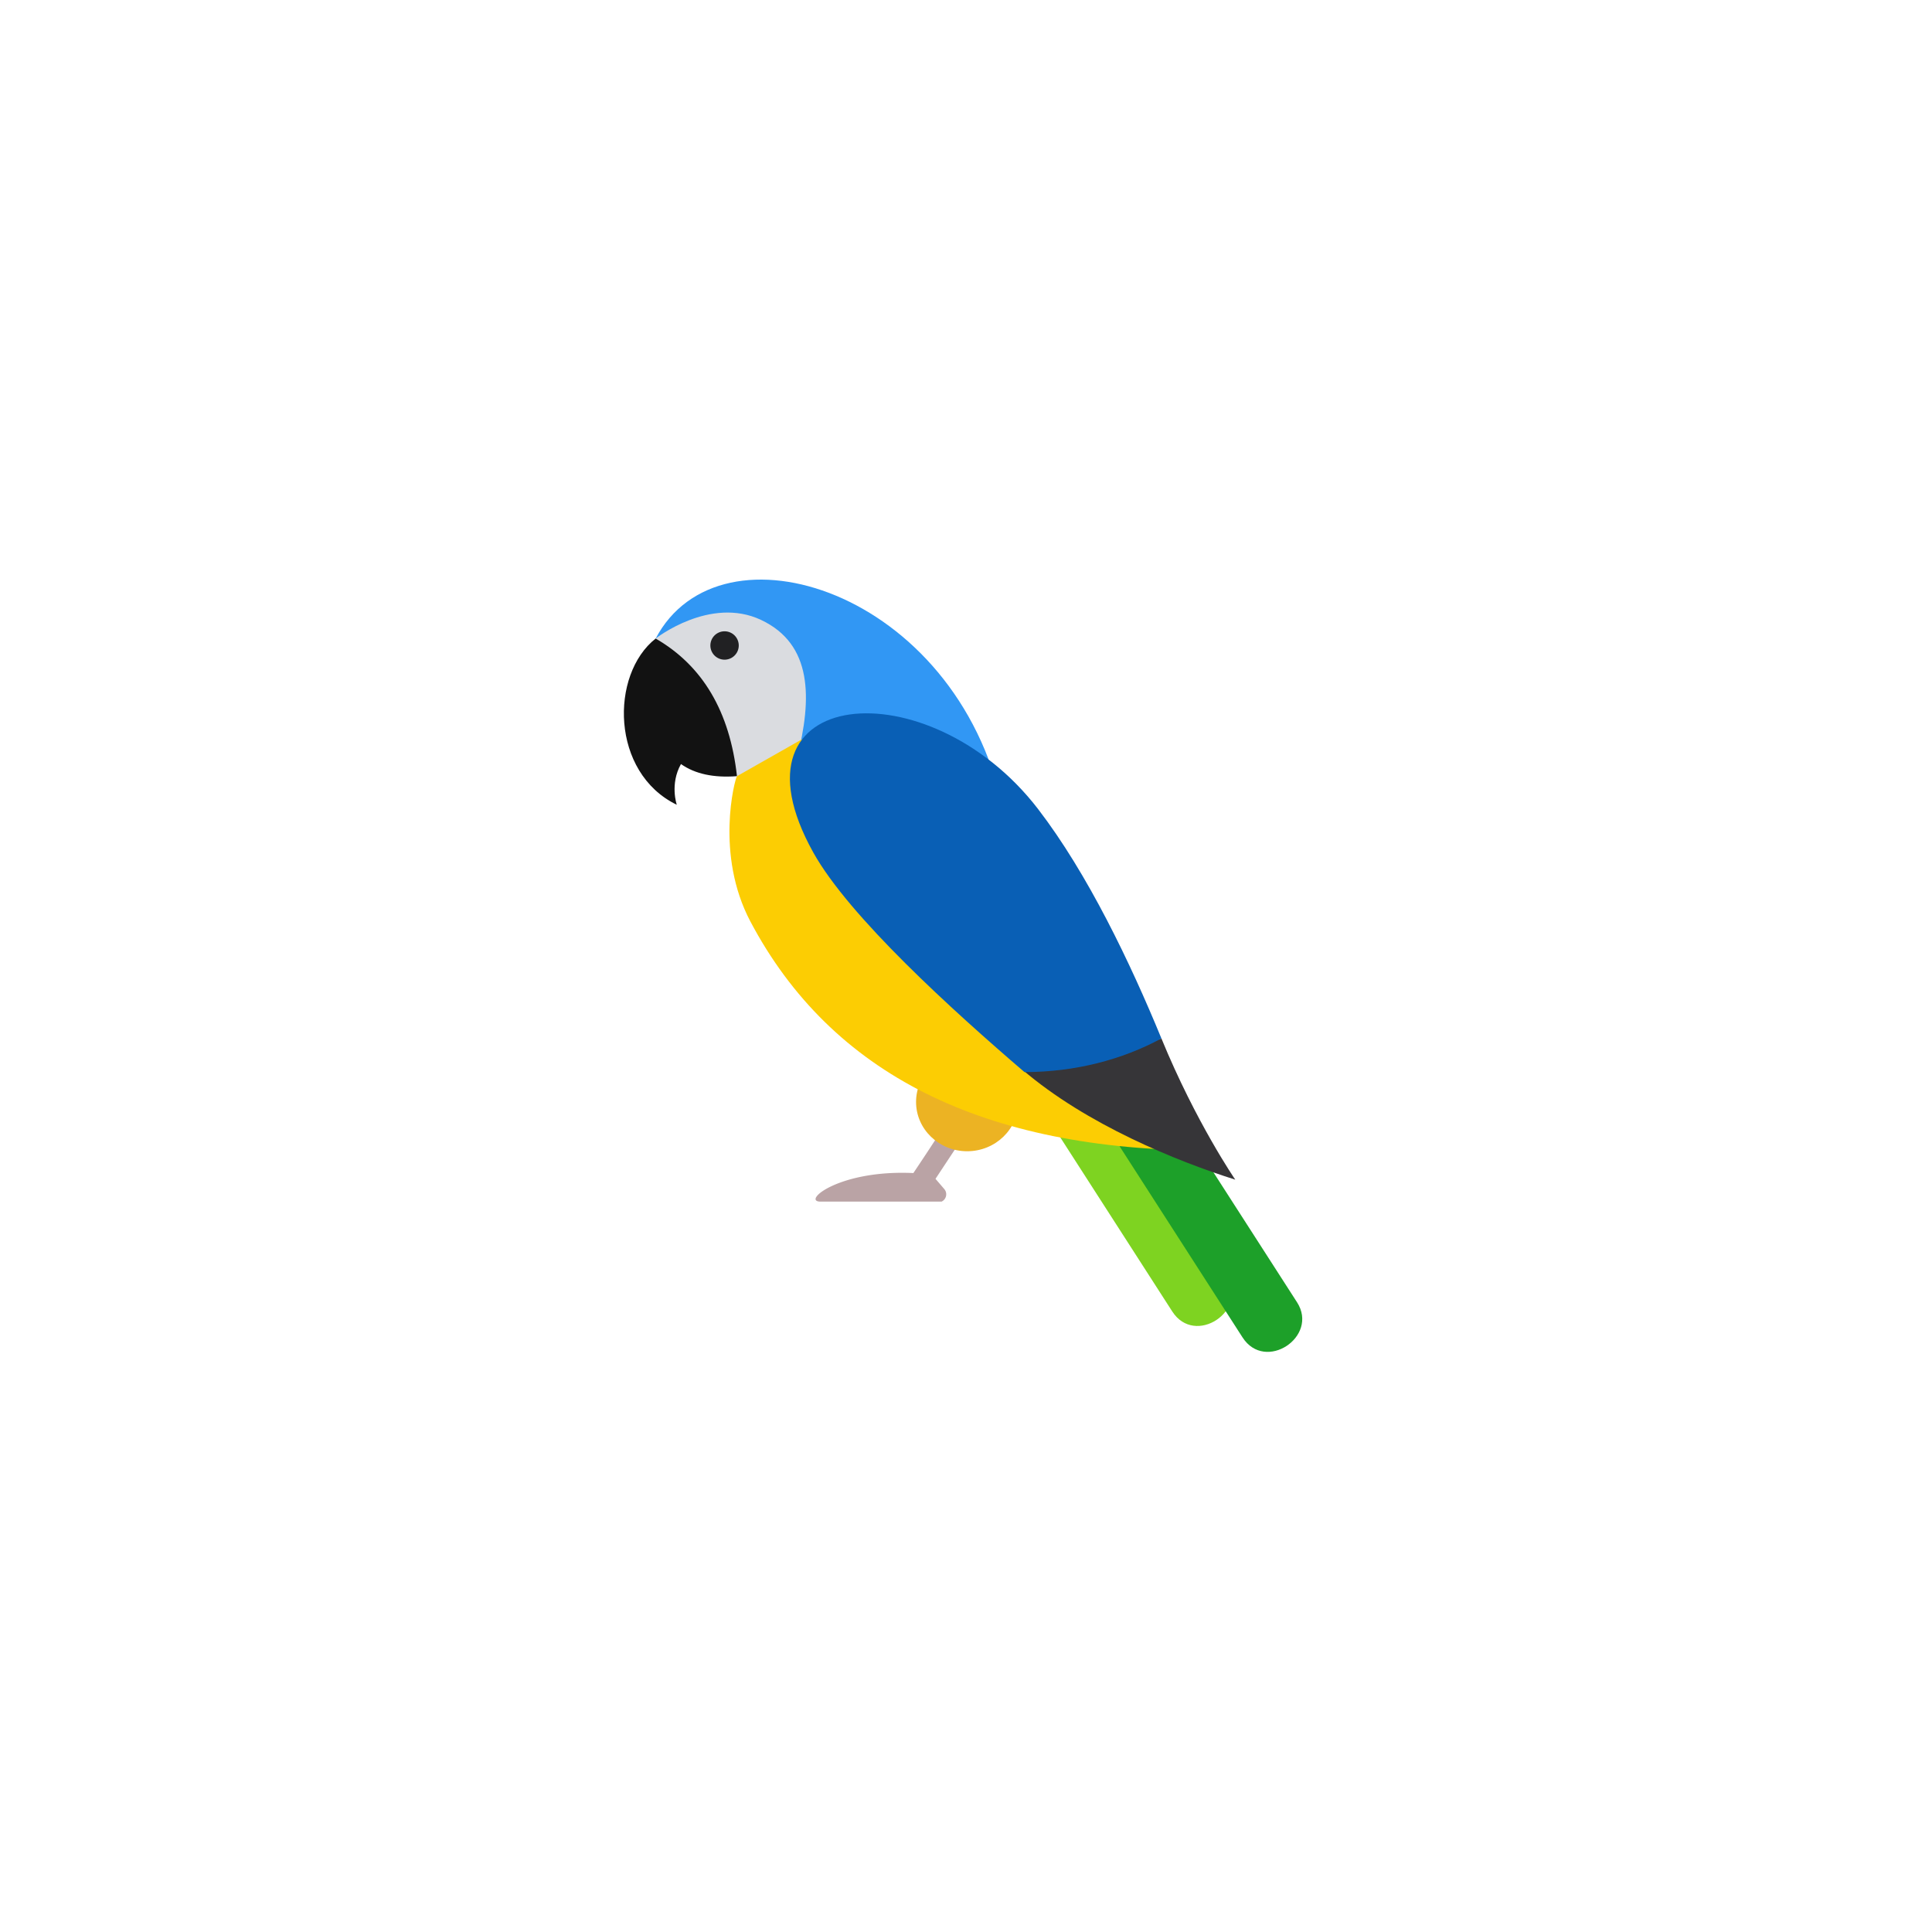 <svg width="240" height="240" xmlns="http://www.w3.org/2000/svg"><g fill="none" fill-rule="evenodd"><path d="M119.646 141.24l-2.599-1.046c-.117.362-3.585 5.528-3.585 5.528-9.283-.434-13.885 3.546-11.544 3.546h15.052s0-.002.002-.002a1.003 1.003 0 00.328-1.56l-1.089-1.267 3.435-5.199z" fill="#BAA3A5"/><path d="M152.4 158.559c2.74 4.265-3.954 8.745-6.777 4.357l-15.166-23.576c-2.736-4.257 3.95-8.755 6.777-4.357l15.166 23.576" fill="#7ED321"/><path d="M161.124 161.776c2.743 4.265-3.954 8.745-6.774 4.358l-15.166-23.576c-2.74-4.258 3.947-8.754 6.774-4.358l15.166 23.576" fill="#1DA029"/><path d="M124.56 100.315l-23.31 6.138-19.803-27.13c8.005-15.224 37.35-5.985 43.113 20.992z" fill="#3197F4"/><path d="M81.447 79.322s6.757-5.315 13.112-2.305c6.356 3.01 6.356 9.7 4.436 17.202-.957 3.74-5.001 4.3-7.446 2.2l-4.349-3.68-4.72-9.622-1.033-3.795z" fill="#DADCE0"/><path d="M84.073 99.97s-.887-2.548.518-5.057c1.74 1.226 4.059 1.728 6.958 1.505-.892-8.028-4.26-13.726-10.102-17.096-5.686 4.476-5.58 16.68 2.626 20.649z" fill="#121212"/><path d="M91.77 80.185a1.762 1.762 0 11-3.524 0 1.762 1.762 0 013.524 0" fill="#212123"/><path d="M126.494 136.888c0 3.382-2.844 6.123-6.35 6.123-3.505 0-6.348-2.741-6.348-6.123 0-3.38 2.843-6.12 6.349-6.12 3.505 0 6.349 2.74 6.349 6.12" fill="#ECB323"/><path d="M93.221 114.48c10.035 18.956 28.99 28.433 56.864 28.433l-18.062-36.46-32.35-14.644-8.124 4.61c-.288.424-2.734 9.74 1.672 18.062z" fill="#FCCD03"/><path d="M127.005 132.878c3.677-.003 10.039-7.485 13.38-8.362 2.376-.625 1.868 5.58 3.89 4.484 4.295 10.451 9.175 17.543 9.175 17.543-7.235-2.291-18.47-6.825-26.445-13.665z" fill="#363538"/><path d="M144.275 129c-4.867 2.637-10.717 4.173-17.009 4.18-8.89-7.619-21.799-19.312-26.238-27.284-11.58-20.797 14.32-23.12 27.937-5.378 6.152 8.012 11.44 19.068 15.31 28.482" fill="#095FB5"/></g></svg>